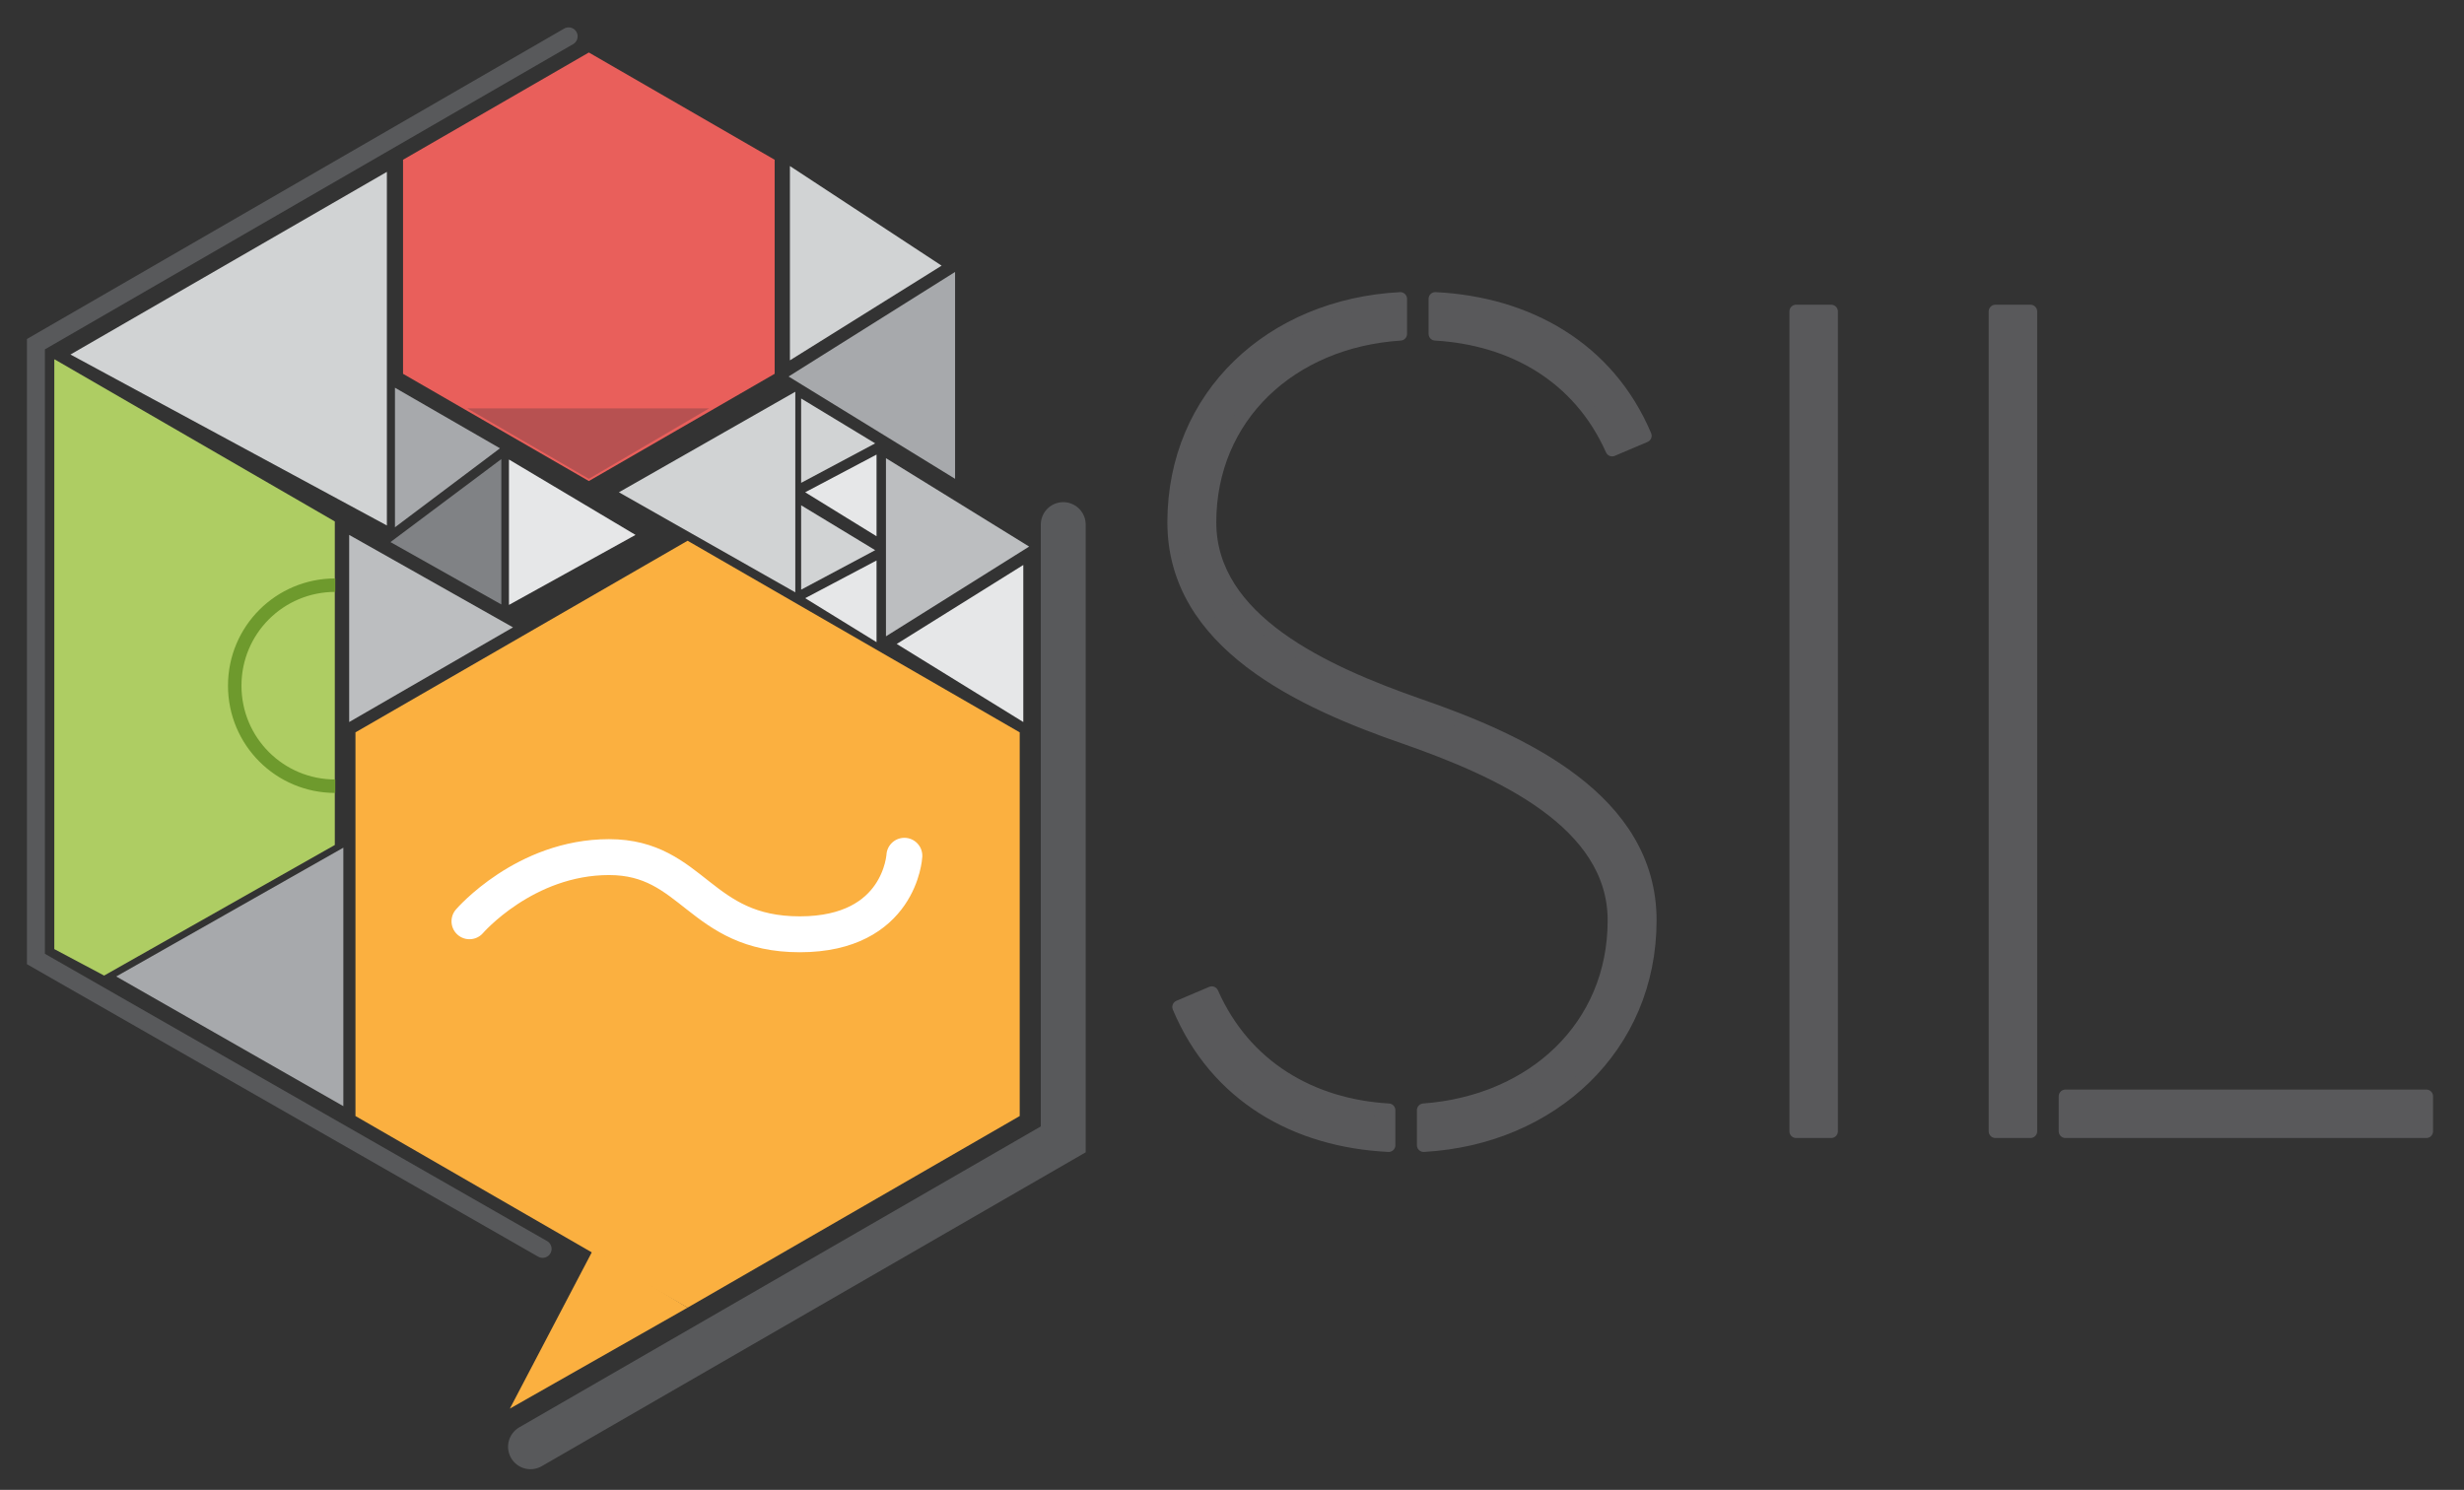 <?xml version="1.0" encoding="utf-8"?>
<!-- Generator: Adobe Illustrator 18.0.0, SVG Export Plug-In . SVG Version: 6.00 Build 0)  -->
<!DOCTYPE svg PUBLIC "-//W3C//DTD SVG 1.1//EN" "http://www.w3.org/Graphics/SVG/1.1/DTD/svg11.dtd">
<svg version="1.1" id="Layer_1" xmlns="http://www.w3.org/2000/svg" xmlns:xlink="http://www.w3.org/1999/xlink" x="0px" y="0px"
	 viewBox="45 287.9 549 332" enable-background="new 45 287.9 549 332" xml:space="preserve">
<rect x="45" y="287.9" width="549" height="332" fill="#333333" stroke="none"/>
<polygon fill="#E95F5B" points="217.6,371.2 176.2,395.1 134.8,371.2 134.8,323.5 176.2,299.6 217.6,323.5 "/>
<polyline fill="none" stroke="#58595B" stroke-width="4" stroke-linecap="round" stroke-miterlimit="10" points="165.9,566.2 
	53,501.6 53,364.6 171.7,296 "/>
<polyline fill="none" stroke="#58595B" stroke-width="10" stroke-linecap="round" stroke-miterlimit="10" points="281.9,404.8 
	281.9,541.8 163.2,610.3 "/>
<polygon fill="#FBB040" points="272.2,536.6 198.2,579.3 124.2,536.6 124.2,451.1 198.2,408.4 272.2,451.1 "/>
<polygon fill="#FBB040" points="158.6,601.8 198.2,579.3 177.1,566.5 "/>
<polyline fill="#AECD63" points="68.2,505.3 119.6,476.2 119.6,404.1 57.2,368 57.1,368 57.1,499.4 "/>
<polygon fill="#B75151" points="149.1,378.9 203,378.9 176.2,394.6 "/>
<polygon fill="#A7A9AC" points="70.9,505.5 121.5,476.8 121.5,534.4 "/>
<polygon fill="#D1D3D4" points="60.7,366.9 131.2,326.2 131.2,405 "/>
<polygon fill="#BCBEC0" points="122.8,407.1 122.8,448.8 159.3,427.7 "/>
<polygon fill="#A7A9AC" points="133,374.3 133,405.4 156.4,387.8 "/>
<polygon fill="#808285" points="156.7,390.2 156.7,422.6 132,408.7 "/>
<polygon fill="#E6E7E8" points="158.4,390.3 158.4,422.7 186.6,407.1 "/>
<path fill="none" stroke="#FFFFFF" stroke-width="8" stroke-linecap="round" stroke-miterlimit="10" d="M149.6,493.2
	c0,0,12.3-14.3,31.1-14.3s20.1,17.2,42.5,17.2s23.3-17.5,23.3-17.5"/>
<path fill="none" stroke="#6E9A2D" stroke-width="3" stroke-miterlimit="10" d="M119.7,463.1c-12.4,0-22.4-10-22.4-22.4
	c0-12.4,10-22.4,22.4-22.4"/>
<polygon fill="#D1D3D4" points="182.9,397.6 222.2,419.9 222.2,375.2 "/>
<polygon fill="#D1D3D4" points="221,324.9 221,368.2 254.8,347.1 "/>
<polygon fill="#A7A9AC" points="257.8,348.5 257.8,394.6 220.7,371.8 "/>
<polygon fill="#E6E7E8" points="273,413.8 273,448.8 244.8,431.4 "/>
<polygon fill="#BCBEC0" points="242.4,429.7 242.4,390 274.3,409.7 "/>
<polygon fill="#E6E7E8" points="240.3,412.8 240.3,431 224.4,421.2 "/>
<polygon fill="#E6E7E8" points="240.3,389.2 240.3,407.4 224.4,397.6 "/>
<polygon fill="#D1D3D4" points="223.5,419.3 223.5,400.5 240,410.5 "/>
<polygon fill="#D1D3D4" points="223.5,395.5 223.5,376.7 240,386.7 "/>
<g>
	<g>
		<path fill="#59595B" d="M411.5,385l-7.3,3.1c-7.3-16.4-22.2-24.8-39.4-25.8v-7.8C385.2,355.5,403.2,365.4,411.5,385z"/>
		<path fill="#59595B" d="M412.6,493c0,28.2-21.9,48.5-50.4,50.1v-7.8c24.3-1.8,42.5-18.5,42.5-42.3c0-21.9-25.6-33.4-46.4-40.7
			c-23.5-8.1-51.7-21.1-51.7-48c0-28.2,21.7-48.3,50.4-49.8v7.8c-24.5,1.6-42.5,18.5-42.5,42c0,21.9,25.6,33.4,46.4,40.7
			C384.4,453.1,412.6,466.2,412.6,493z"/>
		<path fill="#59595B" d="M354.4,535.3v7.8c-20.6-1-38.4-11-46.7-30.8l7.3-3.1C322.3,525.7,337.2,534.3,354.4,535.3z"/>
		<rect x="445.2" y="357.3" fill="#59595B" width="7.8" height="182.7"/>
		<rect x="505.2" y="532.2" fill="#59595B" width="80.4" height="7.8"/>
		<rect x="489.6" y="357.3" fill="#59595B" width="7.8" height="182.7"/>
	</g>
	<g>
		<path fill="none" stroke="#59595B" stroke-width="3" stroke-linejoin="round" d="M411.5,385l-7.3,3.1
			c-7.3-16.4-22.2-24.8-39.4-25.8v-7.8C385.2,355.5,403.2,365.4,411.5,385z"/>
		<path fill="none" stroke="#59595B" stroke-width="3" stroke-linejoin="round" d="M412.6,493c0,28.2-21.9,48.5-50.4,50.1v-7.8
			c24.3-1.8,42.5-18.5,42.5-42.3c0-21.9-25.6-33.4-46.4-40.7c-23.5-8.1-51.7-21.1-51.7-48c0-28.2,21.7-48.3,50.4-49.8v7.8
			c-24.5,1.6-42.5,18.5-42.5,42c0,21.9,25.6,33.4,46.4,40.7C384.4,453.1,412.6,466.2,412.6,493z"/>
		<path fill="none" stroke="#59595B" stroke-width="3" stroke-linejoin="round" d="M354.4,535.3v7.8c-20.6-1-38.4-11-46.7-30.8
			l7.3-3.1C322.3,525.7,337.2,534.3,354.4,535.3z"/>
		<rect x="445.2" y="357.3" fill="none" stroke="#59595B" stroke-width="3" stroke-linejoin="round" width="7.8" height="182.7"/>
		<rect x="505.2" y="532.2" fill="none" stroke="#59595B" stroke-width="3" stroke-linejoin="round" width="80.4" height="7.8"/>
		<rect x="489.6" y="357.3" fill="none" stroke="#59595B" stroke-width="3" stroke-linejoin="round" width="7.8" height="182.7"/>
	</g>
</g>
</svg>
